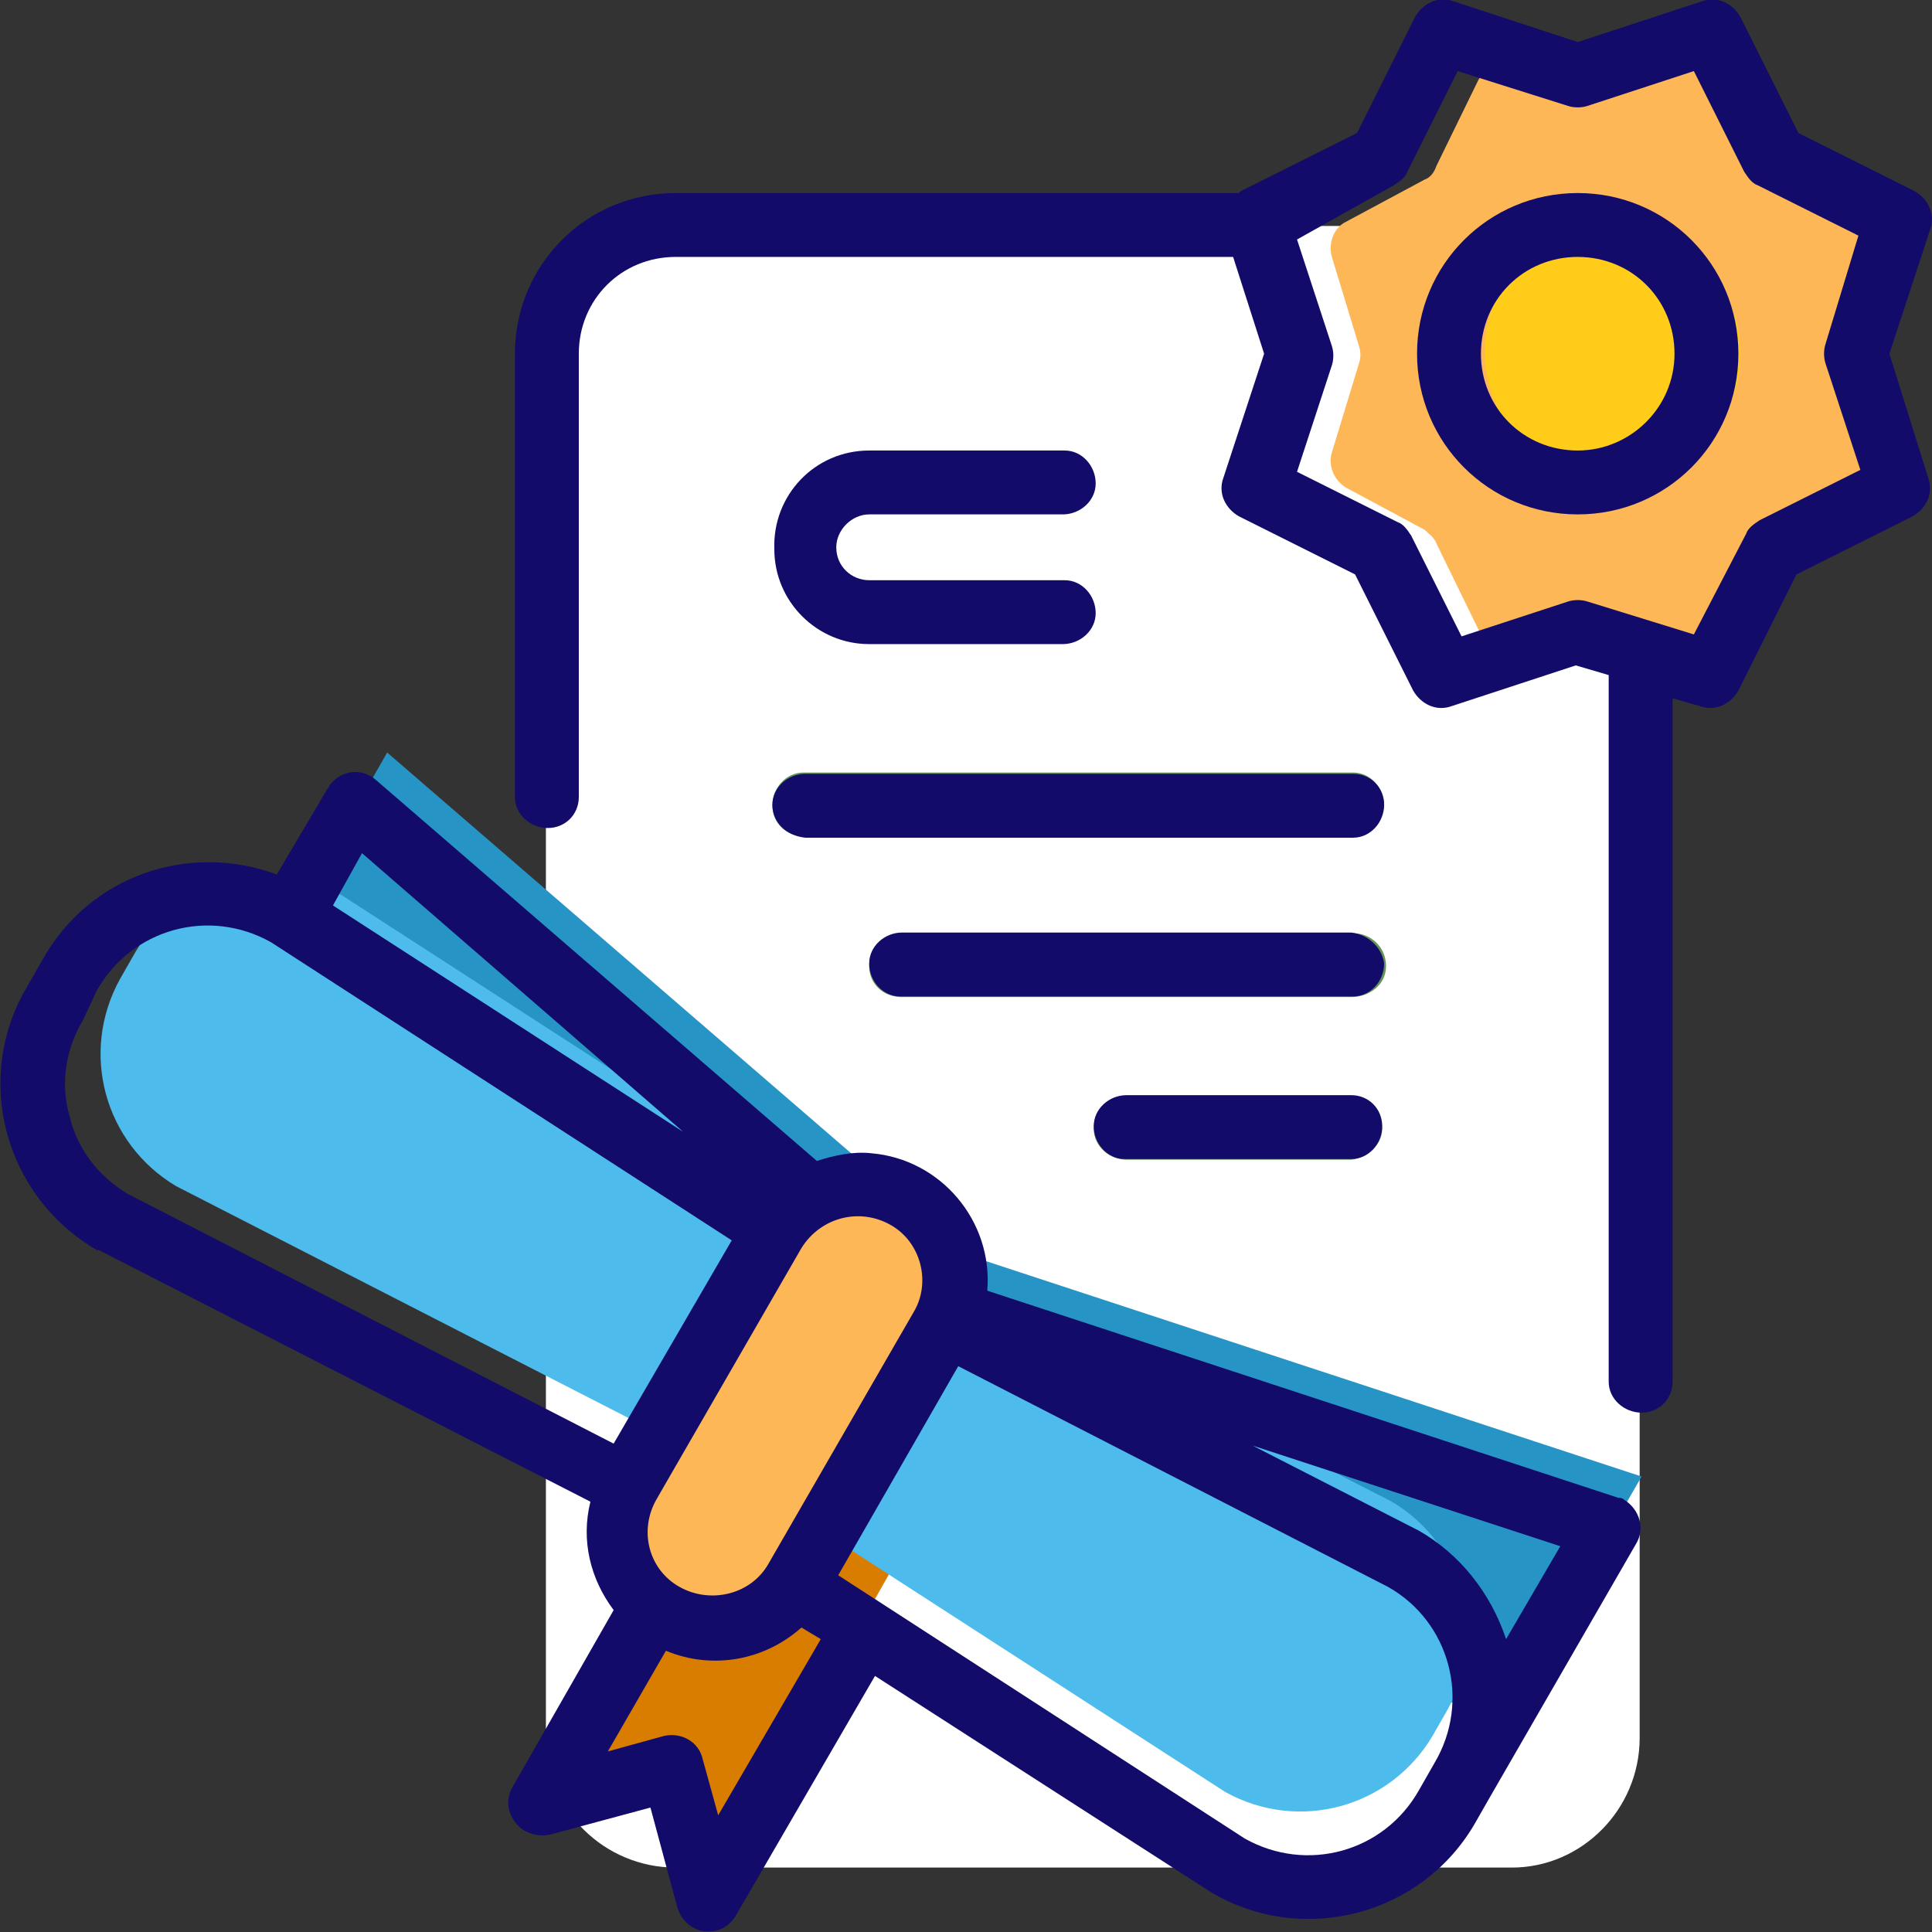 <?xml version="1.0" encoding="utf-8"?>
<!-- Generator: Adobe Illustrator 24.2.3, SVG Export Plug-In . SVG Version: 6.00 Build 0)  -->
<svg version="1.1" id="Layer_1" xmlns="http://www.w3.org/2000/svg" xmlns:xlink="http://www.w3.org/1999/xlink" x="0px" y="0px"
	 viewBox="0 0 99.8 99.8" style="enable-background:new 0 0 99.8 99.8;" xml:space="preserve">
<rect x="0" y="0" width="99.8" height="99.8" fill="#333333" stroke="none"/>
<style type="text/css">
	.st0{fill:#FFFFFF;}
	.st1{fill:#FEB756;}
	.st2{fill:#FFCD19;}
	.st3{fill:#649454;}
	.st4{fill:#D87D00;}
	.st5{fill:#2695C6;}
	.st6{fill:#4DBBEB;}
	.st7{fill:#120B69;}
</style>
<g id="diploma" transform="translate(-0.001 -0.228)">
	<path id="Path_10966" class="st0" d="M34.9,11.9h43.2c3.7,0,6.6,3,6.6,6.7V90c0,3.7-3,6.7-6.6,6.7H34.9c-3.7,0-6.7-3-6.7-6.6
		c0,0,0,0,0,0V18.5C28.3,14.8,31.2,11.9,34.9,11.9L34.9,11.9z"/>
	<path id="Path_10969" class="st1" d="M83.3,5.2l4.4-1.5c0.7-0.2,1.4,0.1,1.7,0.8l2.1,4.3c0.1,0.3,0.4,0.5,0.6,0.7l4.1,2.2
		c0.6,0.4,0.9,1.1,0.7,1.8l-1.4,4.6c-0.1,0.3-0.1,0.6,0,0.9l1.4,4.6c0.2,0.7-0.1,1.5-0.7,1.8l-4.1,2.2c-0.3,0.1-0.5,0.4-0.6,0.7
		l-2.1,4.3c-0.3,0.7-1,1-1.7,0.8l-4.4-1.5c-0.3-0.1-0.6-0.1-0.9,0l-4.4,1.5c-0.7,0.2-1.4-0.1-1.7-0.8l-2.1-4.3
		c-0.1-0.3-0.4-0.5-0.6-0.7l-4.1-2.2c-0.6-0.4-0.9-1.1-0.7-1.8l1.4-4.6c0.1-0.3,0.1-0.6,0-0.9l-1.4-4.6c-0.2-0.7,0.1-1.5,0.7-1.8
		l4.1-2.2c0.3-0.1,0.5-0.4,0.6-0.7l2.1-4.3c0.3-0.7,1-1,1.7-0.8l4.4,1.5C82.7,5.3,83,5.3,83.3,5.2z"/>
	<path id="Path_10970" class="st2" d="M89.9,18.5c0,3.7-3,6.6-6.6,6.6s-6.6-3-6.6-6.7c0-3.7,3-6.6,6.6-6.6l0,0
		C86.9,11.9,89.9,14.8,89.9,18.5C89.9,18.5,89.9,18.5,89.9,18.5z"/>
	<g id="Group_5635" transform="translate(39.899 40.134)">
		<path id="Path_10971" class="st3" d="M29.9,3.3H1.7C0.7,3.3,0,2.6,0,1.7S0.7,0,1.6,0c0,0,0.1,0,0.1,0h28.3c0.9,0,1.6,0.8,1.6,1.7
			C31.5,2.6,30.8,3.3,29.9,3.3z"/>
		<path id="Path_10972" class="st3" d="M29.9,11.6H6.7C5.7,11.6,5,10.9,5,10s0.7-1.7,1.7-1.7h23.3c0.9,0,1.7,0.7,1.7,1.7
			S30.8,11.6,29.9,11.6L29.9,11.6z"/>
		<path id="Path_10973" class="st3" d="M29.9,20H18.3c-0.9,0-1.7-0.7-1.7-1.6s0.7-1.7,1.6-1.7c0,0,0.1,0,0.1,0h11.6
			c0.9,0,1.6,0.8,1.6,1.7C31.5,19.2,30.8,19.9,29.9,20z"/>
	</g>
	<path id="Path_10975" class="st4" d="M36,96.4l-1.1-4.1c-0.1-0.4-0.6-0.7-1-0.6l-4.1,1.1c-0.4,0.1-0.9-0.2-1-0.6
		c0-0.2,0-0.4,0.1-0.6L38.2,75l8.6,5l-9.4,16.6c-0.2,0.4-0.7,0.5-1.1,0.3C36.2,96.8,36,96.6,36,96.4L36,96.4z"/>
	<path id="Path_10976" class="st5" d="M20,39.1l30.1,26l34.7,11.4l-7.5,13L12.6,52.1L20,39.1z"/>
	<path id="Path_10977" class="st6" d="M63.3,92.8L37,75.8L9.1,61.5c-3.7-2.2-5-6.9-2.9-10.7c0,0,0,0,0,0L7,49.4
		c2.2-3.7,6.9-5,10.7-2.9l0,0l26.3,17l27.9,14.3c3.7,2.2,5,6.9,2.9,10.7l0,0L74,89.9C71.8,93.6,67.1,94.9,63.3,92.8L63.3,92.8z"/>
	<path id="Path_10978" class="st1" d="M44,60.4l5.8,3.3c0.8,0.5,1.1,1.5,0.6,2.3L39.5,84.7c-0.5,0.8-1.5,1.1-2.3,0.6L31.5,82
		c-0.8-0.5-1.1-1.5-0.6-2.3L41.7,61C42.2,60.2,43.2,59.9,44,60.4L44,60.4z"/>
	<path id="Path_10979" class="st7" d="M83.6,77.6L51,66.9c0.3-3.6-2.4-6.8-6-7.1c-0.9-0.1-1.9,0.1-2.8,0.4L19.4,40.5
		c-0.7-0.6-1.7-0.5-2.3,0.2c0,0,0,0,0,0c-0.1,0.1-0.1,0.2-0.2,0.3l-2.6,4.4c-4.6-1.7-9.7,0.1-12.1,4.4l-0.8,1.4
		C-1.4,55.9,0.2,62,5,64.8l0.1,0l25.4,13c-0.5,2,0,4,1.2,5.6l-5.2,9.1c-0.5,0.8-0.2,1.8,0.6,2.3c0.4,0.2,0.8,0.3,1.3,0.2l5.2-1.4
		l1.4,5.2c0.2,0.6,0.7,1.1,1.4,1.2c0.1,0,0.1,0,0.2,0c0.6,0,1.1-0.3,1.4-0.8l7.2-12.4L62.6,98c4.8,2.8,10.9,1.1,13.6-3.6
		c0,0,0,0,0,0l0,0l0.8-1.4l7.5-13c0.5-0.8,0.2-1.8-0.6-2.3C83.8,77.6,83.7,77.6,83.6,77.6L83.6,77.6z M46,63.5
		c1.6,0.9,2.1,3,1.2,4.5l-7.5,13c-0.9,1.6-3,2.1-4.6,1.2c-1.6-0.9-2.1-2.9-1.2-4.5l7.5-13C42.4,63.1,44.4,62.6,46,63.5
		C46,63.5,46,63.5,46,63.5L46,63.5L46,63.5z M18.7,44.3l16.6,14.4L17.2,47L18.7,44.3z M3.6,57.9c-0.5-1.7-0.2-3.5,0.7-5L5,51.4
		c1.8-3.2,5.8-4.3,9-2.5l23.8,15.4l-6.1,10.5L6.6,61.9C5.1,61,4,59.6,3.6,57.9L3.6,57.9z M37.1,94l-0.8-2.9c-0.2-0.9-1.1-1.4-2-1.2
		l0,0l-2.9,0.8l3-5.2c2.4,1,5.1,0.5,7-1.2l1,0.6L37.1,94z M64.3,95.2l-21-13.6l6.2-10.8l22.2,11.4c3.2,1.8,4.3,5.9,2.4,9.1l-0.8,1.4
		C71.5,95.9,67.5,97,64.3,95.2L64.3,95.2z M77.8,84.9c-0.8-2.4-2.4-4.4-4.5-5.6l-8.6-4.4l15.9,5.2L77.8,84.9z"/>
	<path id="Path_10980" class="st7" d="M97.6,18.5l2.1-6.4c0.3-0.8-0.1-1.6-0.8-2l-6-3l-3-6c-0.4-0.7-1.2-1.1-2-0.8l-6.4,2.1
		l-6.4-2.1c-0.8-0.3-1.6,0.1-2,0.8l-3,6l-6,3c0,0,0,0-0.1,0.1H34.9c-4.6,0-8.3,3.7-8.3,8.3v22.9c0,0.9,0.8,1.6,1.7,1.6
		c0.9,0,1.6-0.7,1.6-1.6V18.5c0-2.8,2.2-5,5-5h28.8l1.6,5l-2.1,6.4c-0.3,0.8,0.1,1.6,0.8,2l6,3l3,6c0.4,0.7,1.2,1.1,2,0.8l6.4-2.1
		l1.7,0.5v36.5c0,0.9,0.8,1.6,1.7,1.6c0.9,0,1.6-0.7,1.6-1.6V36.3l1.4,0.4c0.8,0.3,1.6-0.1,2-0.8l3-6l6-3c0.7-0.4,1.1-1.2,0.8-2
		L97.6,18.5z M94.3,19l1.8,5.5l-5.2,2.6c-0.3,0.2-0.6,0.4-0.7,0.7l-2.7,5.2L82,31.3c-0.3-0.1-0.7-0.1-1,0l-5.5,1.8l-2.6-5.2
		c-0.2-0.3-0.4-0.6-0.7-0.7l-5.2-2.6l1.8-5.5c0.1-0.3,0.1-0.7,0-1l-1.8-5.5L72,9.8c0.3-0.2,0.6-0.4,0.7-0.7l2.6-5.2L81,5.7
		c0.3,0.1,0.7,0.1,1,0l5.5-1.8l2.6,5.2c0.2,0.3,0.4,0.6,0.7,0.7l5.2,2.6L94.3,18C94.2,18.3,94.2,18.7,94.3,19L94.3,19z"/>
	<path id="Path_10981" class="st7" d="M81.5,10.2c-4.6,0-8.3,3.7-8.3,8.3s3.7,8.3,8.3,8.3c4.6,0,8.3-3.7,8.3-8.3c0,0,0,0,0,0
		C89.8,13.9,86.1,10.2,81.5,10.2C81.5,10.2,81.5,10.2,81.5,10.2z M81.5,23.5c-2.8,0-5-2.2-5-5c0-2.8,2.2-5,5-5c2.8,0,5,2.2,5,5
		C86.5,21.3,84.2,23.5,81.5,23.5C81.5,23.5,81.5,23.5,81.5,23.5z"/>
	<path id="Path_10982" class="st7" d="M41.6,43.5h28.3c0.9,0,1.6-0.8,1.6-1.7c0-0.9-0.7-1.6-1.6-1.6H41.6c-0.9,0-1.7,0.7-1.7,1.6
		S40.6,43.4,41.6,43.5C41.5,43.5,41.5,43.5,41.6,43.5z"/>
	<path id="Path_10983" class="st7" d="M69.8,48.4H46.6c-0.9,0-1.7,0.7-1.7,1.6s0.7,1.7,1.6,1.7c0,0,0.1,0,0.1,0h23.3
		c0.9,0,1.6-0.8,1.6-1.7C71.4,49.2,70.7,48.5,69.8,48.4L69.8,48.4z"/>
	<path id="Path_10984" class="st7" d="M69.8,56.8H58.2c-0.9,0-1.7,0.7-1.7,1.6s0.7,1.7,1.6,1.7c0,0,0.1,0,0.1,0h11.6
		c0.9,0,1.6-0.8,1.6-1.7C71.4,57.5,70.7,56.8,69.8,56.8z"/>
	<path id="Path_10985" class="st7" d="M44.9,26.8h10c0.9,0,1.7-0.7,1.7-1.6s-0.7-1.7-1.6-1.7c0,0-0.1,0-0.1,0h-10
		c-2.8,0-5,2.3-4.9,5.1c0,2.7,2.2,4.9,4.9,4.9h10c0.9,0,1.7-0.7,1.7-1.6s-0.7-1.7-1.6-1.7c0,0-0.1,0-0.1,0h-10
		c-0.9,0-1.7-0.7-1.7-1.7C43.2,27.6,44,26.8,44.9,26.8C44.9,26.8,44.9,26.8,44.9,26.8L44.9,26.8z"/>
</g>
</svg>
